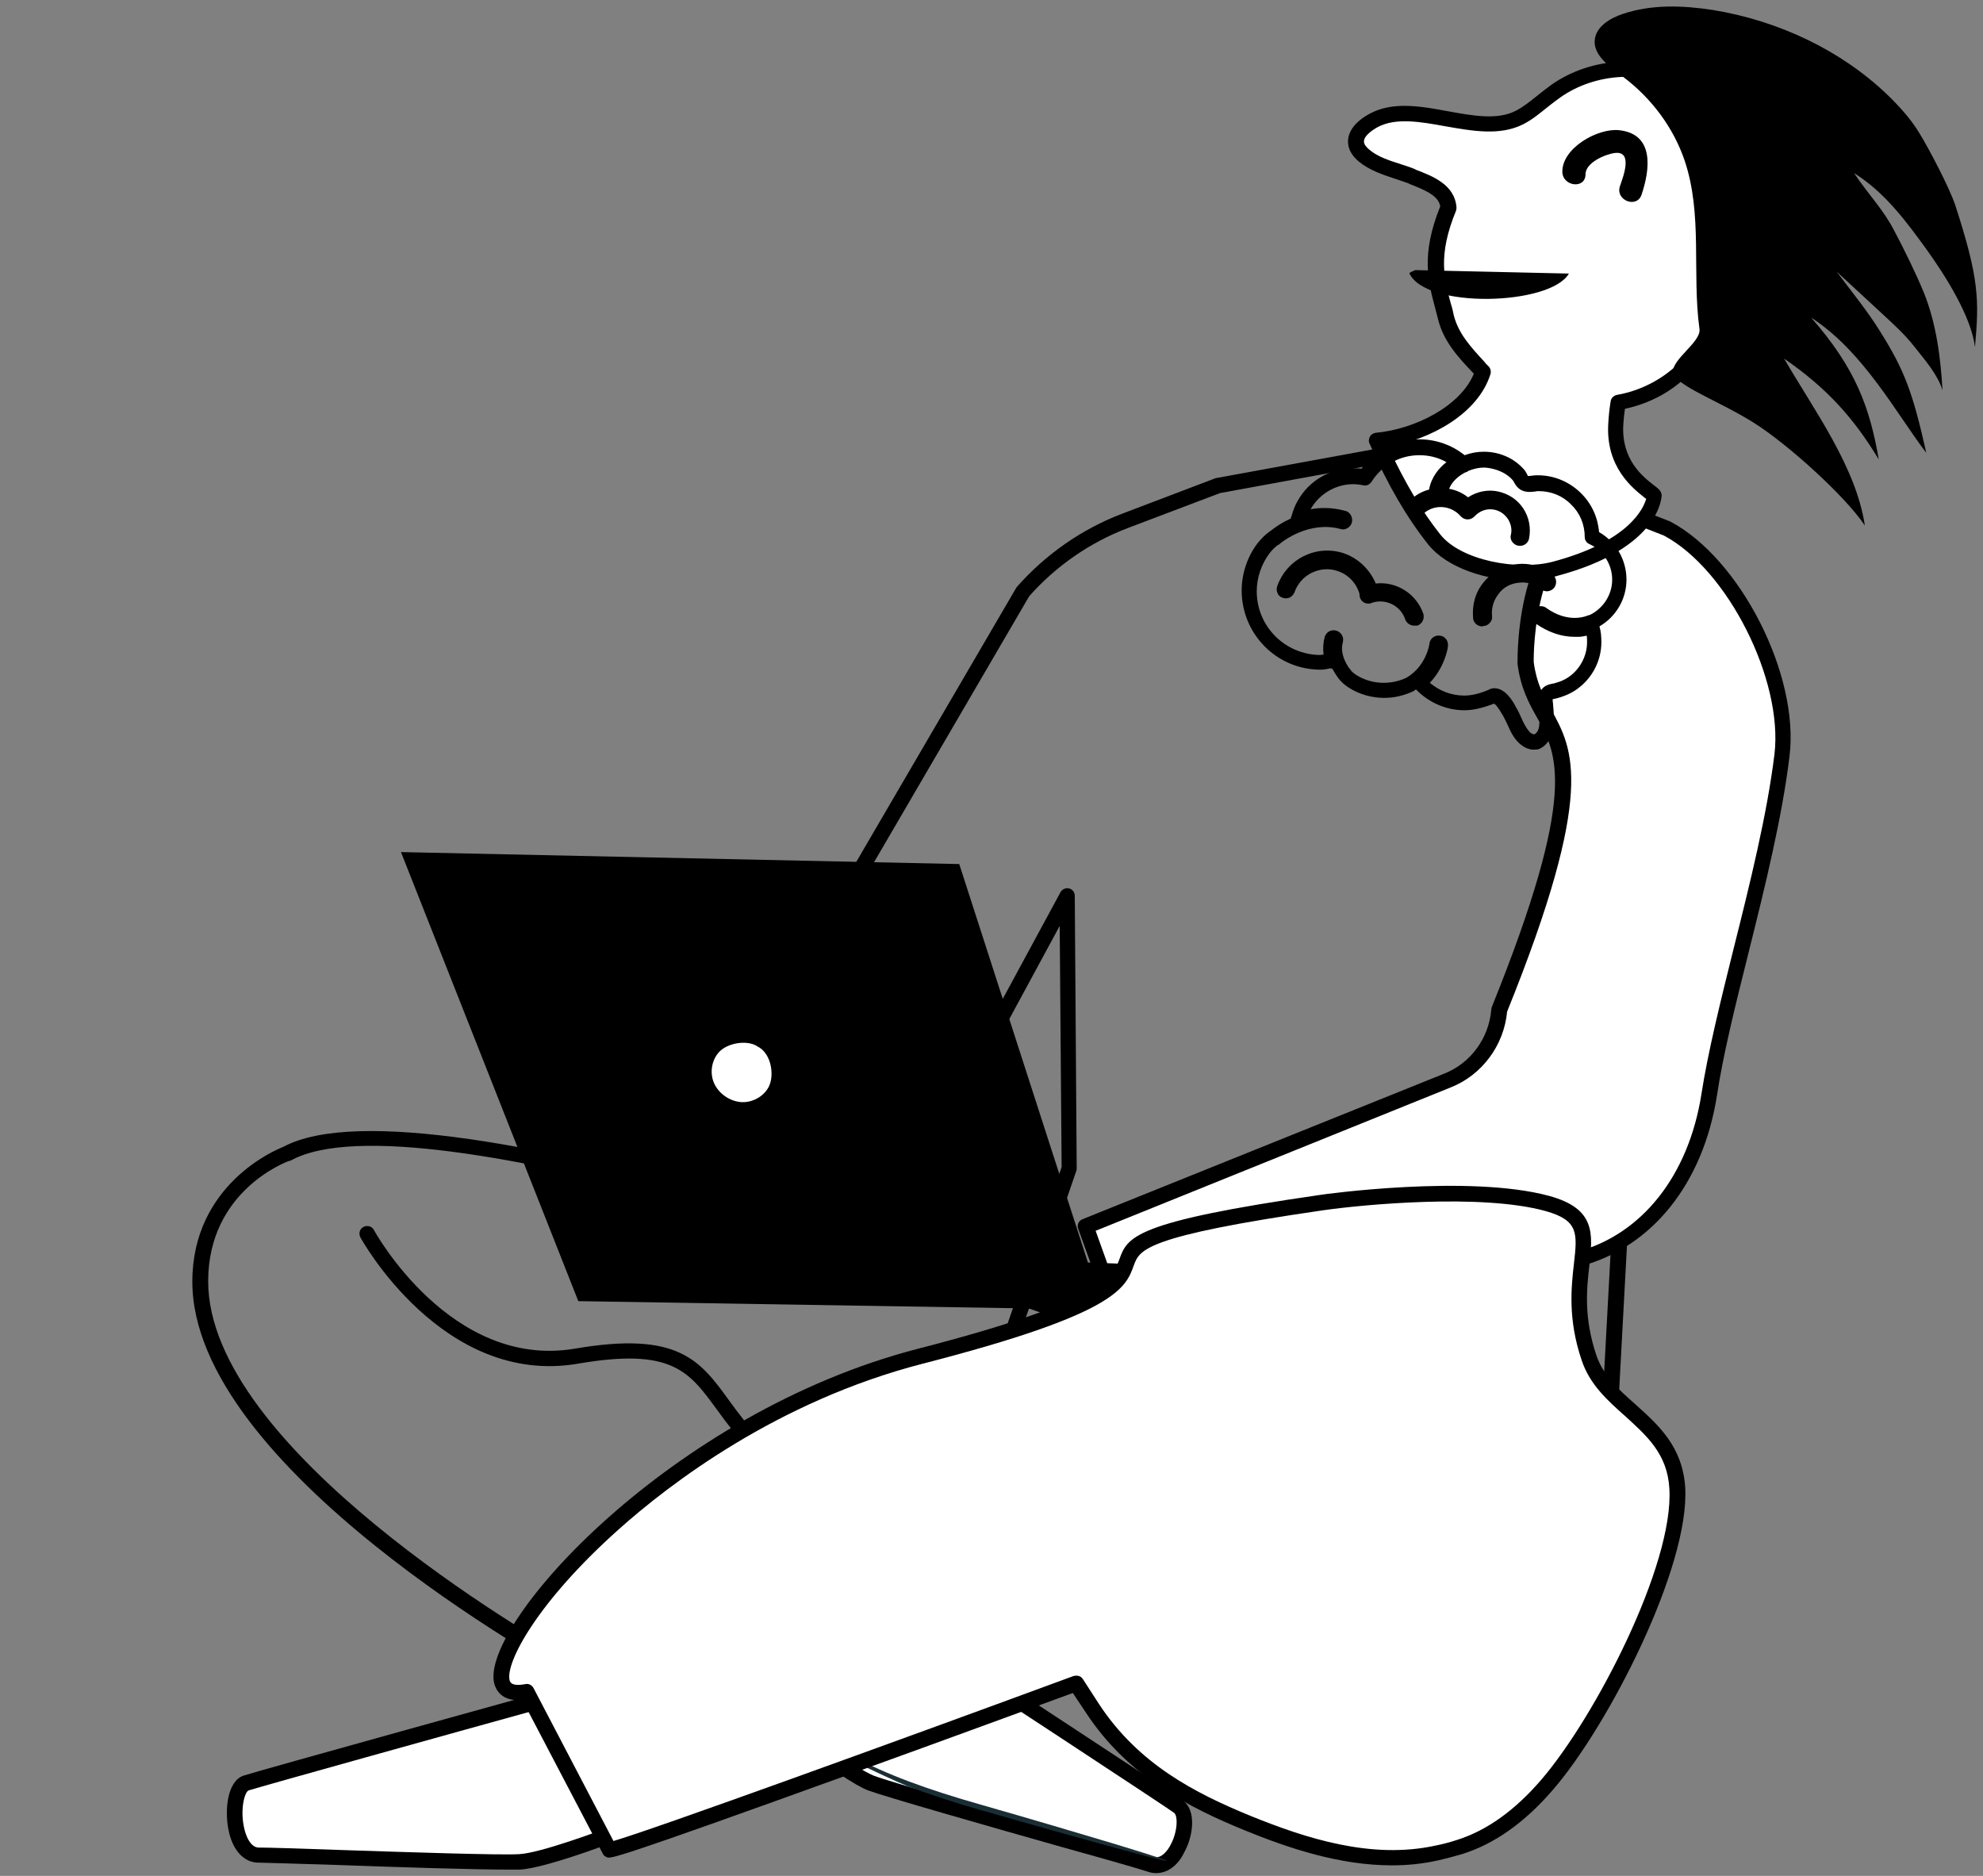 <svg width="222" height="210" viewBox="0 0 222 210" fill="none" xmlns="http://www.w3.org/2000/svg">
<rect x="0" y="0" width="222" height="210" fill="#808080" stroke="none"/>
<path fill-rule="evenodd" clip-rule="evenodd" d="M90.823 138.823C90.52 138.736 69.37 136.919 57.734 135.881C44.715 134.713 10.07 133.675 4.533 144.447C-16.185 184.594 40.13 171.961 60.416 168.198C81.394 164.304 77.285 169.063 84.941 164.218C92.64 159.372 96.057 161.103 101.16 158.377C105.572 155.998 109.725 148.211 106.135 145.182C102.588 142.068 94.975 140.121 90.823 138.823Z" class="sec-color-fill"/>
<path fill-rule="evenodd" clip-rule="evenodd" d="M168.029 69.561C167.77 69.431 147.614 70.512 136.498 70.988C124.085 71.551 90.65 77.002 82.994 98.762C54.275 180.181 111.714 143.884 132.216 132.333C153.453 120.35 148.393 130.387 156.914 119.398C165.434 108.41 168.375 111.049 173.912 104.689C178.713 99.238 184.379 83.318 181.568 78.299C178.756 73.238 171.792 71.118 168.029 69.561Z" class="main-color-fill"/>
<path d="M180.011 162.876C179.967 162.876 179.924 162.876 179.881 162.876L112.839 151.239C112.579 151.196 112.363 151.066 112.233 150.806C112.104 150.59 112.06 150.33 112.147 150.071L118.851 130.646L118.635 103.651L102.199 134.021L100.685 133.199L118.721 99.887C118.894 99.541 119.327 99.368 119.673 99.454C120.062 99.541 120.322 99.887 120.322 100.276L120.538 130.776C120.538 130.862 120.538 130.992 120.495 131.079L114.093 149.681L179.189 160.973L182 109.015V108.972L186.845 68.349C187.364 63.763 184.769 59.351 180.486 57.663L162.277 50.482L136.585 55.198L126.204 59.134C122.009 60.735 118.202 63.374 115.218 66.749L85.59 117.538L84.076 116.673L113.747 65.84C113.79 65.797 113.79 65.754 113.834 65.71C117.034 62.076 121.057 59.264 125.555 57.534L136.022 53.554C136.066 53.554 136.109 53.51 136.195 53.51L162.19 48.752C162.363 48.708 162.493 48.752 162.666 48.795L181.135 56.063C186.153 58.053 189.224 63.158 188.575 68.566L183.774 109.188L180.919 162.098C180.919 162.357 180.789 162.573 180.573 162.746C180.4 162.833 180.184 162.876 180.011 162.876Z" fill="black"/>
<path d="M121.533 137.265L162.061 120.956C165.305 119.658 167.554 116.586 167.813 113.082C181.222 79.814 171.922 83.707 170.798 74.233C170.798 74.233 170.452 57.707 180.746 56.885L186.628 59.178C194.198 63.201 200.556 76.05 199.518 84.572C198.047 96.686 192.987 112.087 191.343 122.599C190.002 131.209 185.071 138.779 176.637 140.986L126.723 151.801L121.533 137.265Z" fill="white"/>
<path d="M126.766 152.666C126.42 152.666 126.074 152.45 125.944 152.104L120.711 137.568C120.538 137.135 120.754 136.66 121.187 136.487L161.715 120.177C164.656 119.009 166.689 116.197 166.948 113.039C166.948 112.952 166.991 112.866 166.991 112.779C176.723 88.682 174.344 84.399 172.052 80.289C171.144 78.689 170.235 77.001 169.889 74.319C169.889 74.276 169.889 74.276 169.889 74.233C169.889 73.541 169.63 56.885 180.659 56.02C180.789 56.02 180.919 56.02 181.049 56.063L186.931 58.356C186.974 58.356 186.974 58.399 187.018 58.399C194.846 62.552 201.464 75.574 200.339 84.659C199.518 91.451 197.615 99.195 195.755 106.636C194.284 112.519 192.9 118.057 192.208 122.686C190.651 132.506 184.941 139.645 176.896 141.764L126.983 152.58C126.896 152.666 126.81 152.666 126.766 152.666ZM122.657 137.784L127.329 150.806L176.464 140.164C183.817 138.217 189.05 131.598 190.478 122.47C191.213 117.754 192.597 112.173 194.068 106.247C195.928 98.849 197.831 91.148 198.653 84.442C199.647 76.136 193.419 63.763 186.282 59.956L180.659 57.75C171.706 58.658 171.663 73.281 171.706 74.146C172.009 76.439 172.787 77.91 173.652 79.424C176.118 83.88 178.713 88.509 168.722 113.255C168.376 117.019 165.91 120.35 162.407 121.734L122.657 137.784Z" fill="black"/>
<path d="M62.795 189.742C62.795 189.742 28.885 199.13 27.544 199.606C25.511 200.341 25.857 207.825 29.015 207.696C30.528 207.652 55.053 208.604 58.167 208.431C61.281 208.215 70.624 204.538 70.624 204.538L62.795 189.742Z" fill="white"/>
<path d="M56.826 209.296C53.236 209.296 44.759 209.037 37.752 208.777C33.34 208.647 29.534 208.517 29.015 208.517C27.328 208.561 25.987 207.133 25.554 204.71C25.165 202.634 25.425 199.433 27.241 198.784C28.625 198.308 61.151 189.309 62.536 188.92C62.925 188.79 63.357 189.006 63.53 189.353L71.359 204.148C71.489 204.364 71.489 204.624 71.403 204.84C71.316 205.057 71.143 205.273 70.927 205.359C70.537 205.532 61.411 209.123 58.21 209.296C57.907 209.296 57.432 209.296 56.826 209.296ZM29.144 206.83C30.009 206.83 32.951 206.917 37.838 207.09C45.581 207.349 56.177 207.696 58.124 207.566C60.503 207.436 67.034 205.013 69.413 204.105L62.363 190.78C50.468 194.068 28.885 200.081 27.847 200.428C27.414 200.557 26.895 202.374 27.285 204.408C27.501 205.619 28.106 206.874 29.015 206.83C29.015 206.83 29.058 206.83 29.144 206.83Z" fill="black"/>
<path d="M98.781 180.397C98.781 180.397 130.875 201.379 132 202.288C133.73 203.586 131.74 209.815 128.756 208.734C127.328 208.215 100.425 200.731 97.527 199.606C94.629 198.481 86.844 192.121 86.844 192.121L98.781 180.397Z" fill="white"/>
<path d="M129.448 209.686C129.102 209.686 128.799 209.642 128.453 209.513C127.977 209.339 123.782 208.128 118.937 206.787C110.07 204.278 99.041 201.12 97.181 200.428C94.197 199.259 86.584 193.073 86.238 192.813C86.065 192.64 85.935 192.424 85.935 192.165C85.935 191.905 86.022 191.689 86.195 191.516L98.133 179.792C98.435 179.489 98.868 179.446 99.214 179.705C100.512 180.57 131.308 200.73 132.475 201.596C133.903 202.677 133.643 205.446 132.562 207.393C131.827 208.907 130.659 209.686 129.448 209.686ZM88.141 192.035C90.131 193.635 95.624 197.918 97.83 198.784C99.603 199.476 111.065 202.72 119.413 205.1C125.209 206.744 128.496 207.695 129.015 207.869C130.01 208.215 130.789 207.047 131.048 206.527C131.87 205.013 131.87 203.24 131.437 202.937C130.572 202.288 110.07 188.833 98.825 181.479L88.141 192.035Z" fill="black"/>
<path d="M105.399 194.414C105.269 194.371 105.875 192.77 107.346 191.256C108.816 189.742 110.417 189.093 110.46 189.223C110.546 189.353 109.119 190.218 107.735 191.645C106.394 193.073 105.572 194.501 105.399 194.414Z" fill="#1A2E35"/>
<path d="M102.544 192.554C102.415 192.554 102.544 190.737 103.929 189.006C105.313 187.319 107.043 186.757 107.086 186.887C107.173 187.06 105.615 187.752 104.361 189.352C103.064 190.953 102.674 192.597 102.544 192.554Z" fill="#1A2E35"/>
<path d="M104.448 188.574C104.361 188.53 104.794 187.665 105.183 186.194C105.356 185.459 105.529 184.55 105.572 183.512C105.615 182.993 105.572 182.474 105.529 181.911C105.529 181.652 105.442 181.392 105.356 181.219C105.269 181.089 105.096 181.046 104.923 181.133C104.577 181.262 104.361 181.911 104.188 182.387C104.015 182.906 103.929 183.426 103.885 183.901C103.799 184.896 103.842 185.805 103.972 186.584C104.188 188.098 104.491 189.05 104.405 189.05C104.361 189.093 103.929 188.184 103.583 186.627C103.41 185.848 103.323 184.896 103.366 183.858C103.41 183.339 103.496 182.777 103.669 182.214C103.756 181.911 103.842 181.652 103.972 181.392C104.102 181.133 104.318 180.787 104.707 180.614C105.053 180.441 105.615 180.527 105.832 180.916C106.048 181.262 106.091 181.565 106.091 181.868C106.135 182.431 106.135 182.993 106.091 183.512C106.005 184.55 105.832 185.502 105.572 186.238C105.053 187.795 104.491 188.617 104.448 188.574Z" fill="#1A2E35"/>
<path d="M104.491 188.228C104.448 188.314 103.712 187.925 102.415 187.622C101.766 187.449 100.987 187.319 100.122 187.319C99.69 187.319 99.214 187.319 98.825 187.406C98.392 187.492 98.09 187.752 98.046 188.141C98.003 188.531 98.263 188.92 98.565 189.18C98.911 189.396 99.344 189.526 99.776 189.569C100.598 189.655 101.377 189.526 102.026 189.353C103.323 189.007 104.102 188.66 104.102 188.747C104.145 188.79 103.41 189.266 102.112 189.742C101.463 189.958 100.641 190.175 99.69 190.088C99.214 190.045 98.695 189.915 98.263 189.612C97.787 189.309 97.397 188.747 97.484 188.098C97.527 187.406 98.176 186.93 98.695 186.843C99.214 186.714 99.733 186.757 100.166 186.757C101.074 186.8 101.896 187.016 102.545 187.19C103.842 187.665 104.534 188.185 104.491 188.228Z" fill="#1A2E35"/>
<path d="M90.131 193.246C90.174 193.203 90.65 193.592 91.558 194.198C92.466 194.847 93.807 195.712 95.494 196.621C97.224 197.572 99.344 198.524 101.766 199.433C104.188 200.341 106.913 201.206 109.811 202.028C115.564 203.672 120.797 205.23 124.56 206.355C126.377 206.917 127.847 207.35 129.015 207.739C130.053 208.085 130.659 208.258 130.616 208.301C130.616 208.345 130.01 208.215 128.929 207.955C127.761 207.652 126.247 207.22 124.43 206.744C120.624 205.706 115.391 204.235 109.638 202.591C106.74 201.769 104.015 200.86 101.593 199.952C100.901 199.692 96.532 197.702 95.321 197.01C93.591 196.015 92.293 195.106 91.428 194.414C90.563 193.679 90.131 193.289 90.131 193.246Z" fill="#1A2E35"/>
<path d="M64.179 187.709C64.049 187.709 63.877 187.665 63.747 187.622C62.017 186.67 21.445 164.347 21.532 143.409C21.575 132.636 30.788 128.743 31.696 128.397C48.089 119.528 120.581 146.61 123.652 147.735C123.998 147.865 124.214 148.167 124.214 148.514C124.214 148.86 123.998 149.206 123.652 149.336L120.235 150.72L64.612 187.579C64.525 187.665 64.352 187.709 64.179 187.709ZM32.388 129.954C31.999 130.084 23.349 133.329 23.305 143.365C23.219 162.141 59.638 183.296 64.179 185.805L119.413 149.206C119.457 149.162 119.5 149.162 119.586 149.119L121.014 148.557C108.773 144.101 46.662 122.167 32.561 129.911C32.475 129.954 32.432 129.954 32.388 129.954Z" fill="black"/>
<path d="M91.948 167.419C89.915 167.419 87.32 165.818 84.205 162.617C82.519 160.886 81.307 159.242 80.269 157.815C77.112 153.488 75.209 150.849 64.655 152.666C49.56 155.219 40.433 138.693 40.347 138.52C40.131 138.087 40.26 137.568 40.693 137.352C41.125 137.135 41.645 137.265 41.861 137.698C41.947 137.871 50.468 153.315 64.352 150.979C75.944 148.989 78.366 152.277 81.653 156.82C82.692 158.247 83.859 159.805 85.416 161.449C89.136 165.256 91.169 165.775 92.034 165.732C92.597 165.732 92.813 165.472 92.813 165.472L93.505 165.991L94.24 166.467C94.197 166.554 93.591 167.332 92.294 167.462C92.164 167.419 92.034 167.419 91.948 167.419Z" fill="black"/>
<path d="M44.888 95.388L64.742 145.658L150.123 147.043L151.723 142.457L121.792 141.332L107.389 96.729L44.888 95.388Z" fill="black"/>
<path d="M84.811 117.149C83.73 116.413 81.697 116.716 80.702 117.581C79.707 118.446 79.404 120.004 79.924 121.215C80.442 122.427 81.697 123.292 82.994 123.378C84.379 123.465 85.849 122.556 86.238 121.215C86.628 119.874 86.195 117.841 84.811 117.149Z" fill="white"/>
<path d="M58.946 189.353C48.046 191.386 69.932 160.324 103.02 151.801C145.581 140.856 107 140.51 147.917 134.583C151.291 134.107 165.434 132.55 173.22 134.713C181.006 136.876 174.388 141.765 177.848 151.974C179.838 157.815 187.277 159.113 187.753 166.554C188.272 175.466 179.016 193.03 173.177 199.779C170.538 202.85 167.251 205.533 163.358 206.744C162.537 207.003 161.671 207.22 160.806 207.393C153.54 208.95 146.23 206.701 139.612 204.018C132.649 201.206 126.55 197.745 122.268 191.213L120.451 188.401C120.451 188.401 68.98 207.306 68.159 207.047L58.946 189.353Z" fill="white"/>
<path d="M155.832 208.82C149.993 208.82 144.284 206.917 139.31 204.883C133.168 202.374 126.247 198.87 121.576 191.732L120.105 189.526C117.337 190.521 106.092 194.674 94.932 198.697C68.721 208.171 68.375 208.085 67.942 207.912C67.726 207.825 67.553 207.696 67.467 207.479L58.47 190.304C56.091 190.521 55.486 189.093 55.313 188.401C53.842 181.738 75.122 158.117 102.804 150.979C123.609 145.615 124.604 142.846 125.296 141.029C126.204 138.477 126.81 136.789 147.831 133.761C148.004 133.718 164.483 131.425 173.48 133.891C178.627 135.318 178.324 138.087 177.935 141.635C177.632 144.23 177.286 147.475 178.713 151.715C179.492 154.008 181.222 155.565 183.082 157.209C185.677 159.545 188.359 161.925 188.661 166.51C189.18 175.422 180.054 193.203 173.869 200.341C170.711 204.018 167.294 206.441 163.661 207.566C162.796 207.825 161.931 208.042 161.023 208.258C159.293 208.647 157.563 208.82 155.832 208.82ZM120.495 187.579C120.797 187.579 121.057 187.709 121.23 187.968L123.047 190.78C127.458 197.486 133.773 200.73 140.002 203.283C146.187 205.792 153.497 208.171 160.677 206.614C161.542 206.441 162.364 206.225 163.142 205.965C166.429 204.927 169.587 202.677 172.528 199.259C178.54 192.294 187.407 175.163 186.888 166.64C186.672 162.746 184.336 160.713 181.914 158.507C179.967 156.776 177.978 155.003 177.07 152.277C175.512 147.691 175.902 144.101 176.205 141.462C176.594 138.044 176.724 136.616 173.047 135.578C165.867 133.588 152.588 134.843 148.09 135.492C128.107 138.39 127.588 139.904 126.939 141.635C126.031 144.187 124.993 147.086 103.28 152.666C87.017 156.863 74.949 166.121 69.197 171.269C60.157 179.359 56.61 186.065 57.043 188.055C57.086 188.271 57.216 188.833 58.816 188.531C59.205 188.444 59.551 188.66 59.724 188.963L68.678 206.095C73.046 204.84 101.29 194.587 120.192 187.622C120.278 187.622 120.365 187.579 120.495 187.579Z" fill="black"/>
<path d="M166.083 41.614C165.953 41.484 165.867 41.397 165.737 41.267C164.093 39.494 162.493 37.85 161.931 35.514C161.109 32.226 159.768 29.284 162.233 23.27C162.104 21.324 159.984 20.502 158.124 19.81C156.308 19.117 154.275 18.728 152.761 17.473C152.372 17.171 152.026 16.781 151.896 16.262C151.593 15.094 152.761 14.099 153.842 13.493C158.427 11.071 165.477 15.527 170.149 13.191C171.663 12.412 172.874 11.2 174.258 10.205C178.497 7.22 184.422 6.961 189.007 9.427C193.549 11.893 196.62 16.868 196.836 22.059C197.052 26.299 195.538 30.452 193.592 34.216C191.689 37.893 189.267 41.527 185.633 43.517C184.249 44.296 182.735 44.772 181.178 45.075C181.092 45.853 181.005 46.589 180.919 47.367C180.486 53.078 185.158 55.068 185.201 55.544C185.244 55.89 184.595 60.952 173.998 63.72C169.76 64.845 163.142 63.59 160.59 60.346C157.951 57.015 155.875 53.121 154.188 49.271C158.903 48.882 164.656 45.983 166.083 41.614Z" fill="white"/>
<path d="M170.538 65.018C166.516 65.018 162.017 63.634 159.855 60.908C157.519 57.967 155.356 54.289 153.324 49.66C153.194 49.401 153.237 49.098 153.367 48.882C153.497 48.622 153.756 48.492 154.016 48.449C158.341 48.06 163.488 45.507 165.002 41.83L164.829 41.657C163.228 39.97 161.585 38.196 160.979 35.687C160.893 35.297 160.763 34.908 160.677 34.519C159.898 31.577 159.033 28.549 161.239 23.098C161.023 21.929 159.682 21.324 157.779 20.588L157.735 20.545C157.26 20.372 156.74 20.199 156.221 20.026C154.794 19.55 153.324 19.074 152.112 18.079C151.507 17.56 151.118 16.998 150.988 16.435C150.642 15.051 151.507 13.71 153.367 12.715C155.962 11.33 159.076 11.893 162.104 12.455C164.959 12.974 167.64 13.45 169.673 12.412C170.538 11.979 171.317 11.33 172.138 10.681C172.614 10.292 173.133 9.903 173.652 9.513C178.107 6.355 184.379 6.009 189.31 8.648C194.068 11.2 197.355 16.435 197.614 21.973C197.787 25.736 196.749 29.76 194.284 34.562C192.727 37.59 190.175 41.916 185.979 44.252C184.725 44.945 183.341 45.464 181.914 45.767C181.827 46.329 181.784 46.848 181.741 47.411C181.438 51.434 183.947 53.381 185.114 54.289C185.633 54.679 185.979 54.938 186.023 55.414C186.023 55.501 186.023 61.384 174.215 64.499C173.09 64.888 171.836 65.018 170.538 65.018ZM155.4 50.006C157.26 53.986 159.163 57.231 161.239 59.827C163.574 62.769 169.889 63.893 173.782 62.898C182.433 60.605 183.99 56.885 184.293 55.847C184.249 55.803 184.163 55.76 184.119 55.717C182.822 54.679 179.708 52.299 180.054 47.324C180.097 46.545 180.184 45.723 180.313 44.945C180.357 44.555 180.659 44.296 181.005 44.209C182.519 43.95 183.903 43.431 185.158 42.738C188.056 41.138 190.478 38.282 192.77 33.783C195.106 29.241 196.101 25.52 195.928 22.059C195.711 17.127 192.813 12.455 188.531 10.162C184.206 7.826 178.626 8.129 174.69 10.898C174.215 11.244 173.739 11.59 173.263 11.979C172.398 12.671 171.533 13.407 170.495 13.926C167.9 15.224 164.829 14.661 161.844 14.142C158.99 13.623 156.265 13.147 154.232 14.229C153.453 14.661 152.545 15.354 152.718 16.003C152.761 16.219 152.978 16.478 153.28 16.738C154.232 17.56 155.486 17.949 156.827 18.382C157.346 18.555 157.908 18.728 158.427 18.944L158.471 18.988C160.417 19.723 162.839 20.675 163.055 23.184C163.055 23.314 163.055 23.444 163.012 23.573C160.936 28.592 161.671 31.274 162.45 34.086C162.58 34.475 162.666 34.865 162.753 35.297C163.272 37.331 164.612 38.801 166.17 40.489L166.343 40.705C166.429 40.792 166.559 40.921 166.645 41.008C166.862 41.224 166.948 41.57 166.862 41.873C165.478 46.329 160.114 49.228 155.4 50.006Z" fill="black"/>
<path d="M181.698 1.553C184.898 0.471 188.402 0.601 191.775 1.12C199.172 2.332 206.135 5.663 211.282 10.595C212.667 11.936 213.964 13.364 214.916 14.964C215.997 16.738 218.246 21.021 218.895 22.968C221.577 31.231 221.577 33.567 221.101 38.845C220.668 35.384 217.77 30.841 215.694 27.943C213.402 24.785 211.023 21.54 207.563 19.377C209.379 22.059 210.807 23.4 212.061 25.823C213.142 27.856 214.526 30.668 215.391 32.788C216.776 36.249 217.251 40.013 217.468 43.69C216.949 41.959 215.478 40.272 214.31 38.801C213.272 37.46 212.018 36.336 210.763 35.167C209.033 33.567 207.346 32.009 205.616 30.409C207.303 32.658 209.163 34.951 210.461 37.071C213.186 41.397 214.137 43.906 215.651 50.698C212.32 46.329 208.601 39.321 202.762 35.557C207.779 41.267 209.336 45.68 210.331 51.434C207.476 46.718 204.492 43.43 199.734 40.142C203.151 46.026 207.779 52.256 208.774 58.832C206.481 55.414 200.037 49.66 196.403 47.367C192.597 44.945 187.666 43.214 187.32 41.743C187.018 40.316 190.435 38.325 190.262 36.855C189.397 30.538 190.651 24.006 188.575 17.906C187.32 14.272 184.898 10.984 181.654 8.561C180.14 7.437 178.324 6.139 178.54 4.408C178.713 2.981 180.227 2.029 181.698 1.553Z" fill="black"/>
<path d="M158.427 30.236C158.211 30.365 157.951 30.409 157.778 30.582C159.595 34.605 173.566 34.216 175.642 30.625L158.427 30.236Z" fill="black"/>
<path d="M177.502 19.506C177.502 18.209 179.708 17.257 180.789 17.127C182.865 16.867 181.697 19.853 181.351 20.848C180.832 22.448 183.254 23.357 183.773 21.799C184.725 18.987 185.244 15.007 181.265 14.575C178.886 14.315 174.863 16.565 174.907 19.247C174.95 20.891 177.502 21.194 177.502 19.506Z" fill="black"/>
<path d="M171.706 83.923C171.144 83.923 170.581 83.664 170.062 83.188C169.414 82.582 169.068 81.803 168.765 81.111C168.592 80.765 168.462 80.462 168.289 80.159L168.159 79.943C167.727 79.208 167.424 78.818 167.251 78.775C165.997 79.251 164.915 79.511 163.964 79.511C161.888 79.511 159.941 78.645 158.514 77.174C158.471 77.218 158.384 77.261 158.341 77.304C158.298 77.347 158.254 77.347 158.211 77.391C157.173 77.867 156.092 78.126 154.967 78.126C153.583 78.126 152.199 77.737 151.031 77.001C150.555 76.699 150.209 76.396 149.863 75.963C149.82 75.92 149.777 75.833 149.734 75.79C149.604 75.617 149.388 75.271 149.171 74.882C149.128 74.882 149.085 74.882 149.085 74.838C148.998 74.795 148.782 74.838 148.609 74.882C148.393 74.925 148.133 74.968 147.83 74.968C142.943 74.968 139.007 70.988 139.007 66.1C139.007 64.196 139.656 62.292 140.78 60.822C141.169 60.346 141.602 59.87 142.164 59.48C142.208 59.437 142.251 59.437 142.294 59.394C142.51 59.221 143.332 58.572 144.5 58.053C144.5 58.01 144.543 57.966 144.543 57.88C144.543 57.836 144.586 57.793 144.586 57.793C144.759 57.144 144.976 56.582 145.279 56.063C146.533 53.813 148.912 52.429 151.464 52.429C151.81 52.429 152.112 52.429 152.415 52.472C153.929 50.395 156.308 49.184 158.903 49.184C158.903 49.184 158.903 49.184 158.946 49.184C160.763 49.184 162.58 49.833 163.964 50.958C164.656 50.698 165.391 50.569 166.126 50.569C167.251 50.569 168.332 50.871 169.284 51.434C169.76 51.736 170.192 52.083 170.538 52.472C170.711 52.645 170.841 52.861 170.927 53.034C170.971 53.121 171.014 53.207 171.057 53.294C171.187 53.294 171.403 53.251 171.533 53.251C171.749 53.207 171.966 53.207 172.182 53.207C173.998 53.207 175.729 53.943 177.026 55.241C178.194 56.409 178.886 57.923 179.016 59.567C180.919 60.648 182.087 62.682 182.087 64.888C182.087 67.051 180.919 69.041 179.059 70.123C179.232 70.685 179.275 71.291 179.275 71.897C179.275 73.843 178.367 75.704 176.853 76.915C176.118 77.521 175.253 77.91 174.301 78.169C174.171 78.213 174.042 78.213 173.912 78.256C173.869 78.256 173.869 78.256 173.825 78.256C173.825 78.386 173.825 78.602 173.869 78.775V78.905C173.955 79.727 173.998 80.592 173.912 81.457C173.782 82.582 173.133 83.534 172.225 83.88C172.139 83.88 171.922 83.923 171.706 83.923ZM167.294 77.045C168.505 77.045 169.327 78.429 169.673 79.078L169.76 79.251C169.976 79.597 170.149 79.987 170.322 80.376C170.581 80.981 170.884 81.544 171.274 81.977C171.49 82.15 171.663 82.236 171.793 82.193C172.009 82.106 172.268 81.76 172.312 81.241C172.398 80.549 172.355 79.813 172.268 79.078V78.948C172.225 78.516 172.139 77.953 172.441 77.434C172.787 76.699 173.479 76.612 173.825 76.525C173.912 76.525 173.955 76.526 174.042 76.482C174.734 76.309 175.383 76.006 175.902 75.574C176.983 74.709 177.675 73.324 177.675 71.897C177.675 71.637 177.675 71.377 177.632 71.161C177.372 71.204 177.069 71.291 176.723 71.291C176.594 71.291 176.421 71.291 176.291 71.291C174.777 71.291 173.306 70.772 171.879 69.777C171.403 69.387 171.317 68.782 171.62 68.306C171.793 68.09 172.052 67.916 172.312 67.873C172.571 67.83 172.874 67.873 173.09 68.046C175.685 69.906 177.718 68.912 177.848 68.868H177.891C177.934 68.868 177.978 68.825 178.021 68.825C179.492 68.09 180.486 66.575 180.486 64.888C180.486 63.201 179.492 61.6 177.934 60.908C177.632 60.778 177.415 60.475 177.415 60.129C177.415 58.745 176.896 57.447 175.902 56.495C174.95 55.5 173.652 54.981 172.268 54.981C172.182 54.981 172.009 54.981 171.879 55.024C171.447 55.068 170.841 55.154 170.279 54.851C169.846 54.592 169.63 54.246 169.5 53.986C169.457 53.9 169.37 53.77 169.327 53.727C169.068 53.424 168.765 53.207 168.419 52.991C167.727 52.602 166.948 52.386 166.17 52.342C165.564 52.342 164.959 52.472 164.353 52.731C164.353 52.731 164.31 52.732 164.31 52.775C164.267 52.818 164.18 52.861 164.094 52.861C163.661 53.078 162.666 53.64 162.234 54.722C163.012 54.851 163.747 55.197 164.353 55.673C165.348 55.024 166.559 54.765 167.727 55.024C168.895 55.284 169.889 55.933 170.538 56.928C171.187 57.923 171.403 59.091 171.187 60.259C171.101 60.822 170.538 61.211 169.933 61.081C169.673 61.038 169.457 60.865 169.284 60.648C169.111 60.389 169.068 60.086 169.154 59.827C169.284 59.264 169.154 58.615 168.808 58.096C168.462 57.577 167.943 57.188 167.294 57.058C166.472 56.885 165.651 57.188 165.088 57.793C164.699 58.226 164.05 58.269 163.618 57.88L163.574 57.836C163.531 57.793 163.531 57.793 163.488 57.75C162.45 56.582 160.633 56.409 159.422 57.447C159.206 57.62 158.946 57.707 158.644 57.707C158.384 57.663 158.125 57.534 157.952 57.317C157.779 57.101 157.692 56.841 157.692 56.539C157.735 56.236 157.865 55.976 158.081 55.803C158.644 55.327 159.292 54.981 159.985 54.808C160.244 53.38 161.109 52.386 161.931 51.736C161.023 51.217 159.985 50.958 158.903 50.958C156.697 50.958 154.708 52.083 153.54 53.943C153.324 54.246 152.978 54.419 152.632 54.332C152.242 54.246 151.853 54.203 151.464 54.203C149.561 54.203 147.701 55.284 146.749 56.971C146.749 56.971 146.749 57.014 146.706 57.014C147.83 56.798 149.171 56.798 150.599 57.188C150.858 57.231 151.118 57.447 151.247 57.707C151.377 57.966 151.42 58.226 151.334 58.529C151.161 59.048 150.599 59.394 150.08 59.221C146.576 58.269 143.592 60.605 143.289 60.865L143.246 60.908C143.202 60.951 143.159 60.995 143.073 60.995C142.683 61.297 142.381 61.6 142.121 61.946C141.213 63.158 140.694 64.672 140.694 66.186C140.694 70.123 143.851 73.281 147.787 73.324C147.874 73.324 148.047 73.281 148.176 73.281C148.09 72.589 148.133 71.94 148.306 71.291C148.393 71.031 148.566 70.815 148.782 70.685C149.042 70.555 149.301 70.512 149.604 70.599C150.166 70.772 150.469 71.334 150.339 71.853V71.897C149.907 73.324 151.031 74.795 151.074 74.838C151.118 74.882 151.118 74.882 151.161 74.925C151.161 74.925 151.204 74.968 151.204 75.011C151.377 75.228 151.593 75.401 151.853 75.574C152.761 76.136 153.799 76.439 154.881 76.439C155.746 76.439 156.568 76.266 157.346 75.92C157.389 75.92 157.389 75.877 157.433 75.877C159.638 74.622 160.028 72.156 160.028 72.07V72.026C160.114 71.464 160.633 71.075 161.196 71.161C161.758 71.204 162.147 71.724 162.104 72.286V72.329C162.061 72.762 161.671 74.752 160.071 76.439C161.152 77.347 162.493 77.867 163.921 77.867C164.656 77.867 165.521 77.694 166.559 77.261C166.862 77.088 167.078 77.045 167.294 77.045ZM149.647 75.401C149.647 75.401 149.647 75.444 149.647 75.401C149.647 75.401 149.647 75.444 149.647 75.401ZM161.758 72.199C161.758 72.243 161.758 72.243 161.758 72.286C161.758 72.286 161.758 72.243 161.758 72.199ZM170.841 60.129V60.173C170.841 60.129 170.841 60.129 170.841 60.129ZM169.5 59.87C169.5 59.87 169.5 59.913 169.5 59.87C169.5 59.87 169.5 59.913 169.5 59.87ZM150.166 58.788C150.166 58.788 150.209 58.788 150.166 58.788C150.166 58.788 150.209 58.788 150.166 58.788ZM159.249 57.058C159.206 57.101 159.206 57.101 159.249 57.058C159.206 57.101 159.206 57.101 159.249 57.058ZM165.953 70.123C165.434 70.123 165.002 69.777 164.915 69.258C164.915 69.214 164.915 69.214 164.915 69.171C164.786 67.7 165.175 66.272 166.126 65.148C167.035 64.023 168.376 63.287 169.803 63.158C171.273 62.985 172.701 63.417 173.825 64.326C174.258 64.672 174.344 65.321 173.998 65.797L173.955 65.84C173.566 66.272 172.917 66.316 172.485 65.926C171.793 65.407 170.927 65.104 170.019 65.234C169.111 65.321 168.289 65.753 167.77 66.489C167.208 67.181 166.948 68.09 167.035 68.955C167.078 69.258 166.991 69.517 166.775 69.733C166.602 69.95 166.343 70.079 166.04 70.079C165.997 70.123 165.997 70.123 165.953 70.123ZM173.523 64.585L173.566 64.629C173.523 64.629 173.523 64.585 173.523 64.585ZM158.298 70.036C157.865 70.036 157.433 69.733 157.303 69.301C156.784 67.787 155.097 66.965 153.583 67.484C153.54 67.484 153.54 67.484 153.497 67.527C153.237 67.614 152.977 67.57 152.761 67.484C152.502 67.354 152.329 67.138 152.242 66.878C152.199 66.748 152.199 66.619 152.199 66.489C151.853 65.278 150.945 64.326 149.777 63.936C148.825 63.59 147.787 63.677 146.879 64.109C145.971 64.542 145.278 65.321 144.932 66.272C144.846 66.532 144.63 66.748 144.413 66.878C144.154 67.008 143.851 67.008 143.592 66.921C143.332 66.835 143.116 66.662 143.029 66.402C142.9 66.143 142.9 65.883 142.986 65.624C144.067 62.552 147.398 60.908 150.469 61.946C152.069 62.509 153.367 63.763 154.016 65.321C156.308 65.061 158.557 66.445 159.336 68.695C159.509 69.214 159.249 69.82 158.687 70.036C158.687 70.036 158.687 70.036 158.644 70.036C158.471 70.036 158.341 70.036 158.298 70.036ZM158.903 68.738C158.946 68.738 158.946 68.782 158.903 68.738C158.946 68.738 158.946 68.782 158.903 68.738ZM143.246 65.667C143.246 65.667 143.246 65.71 143.246 65.667C143.246 65.667 143.246 65.71 143.246 65.667Z" fill="black"/>
</svg>
